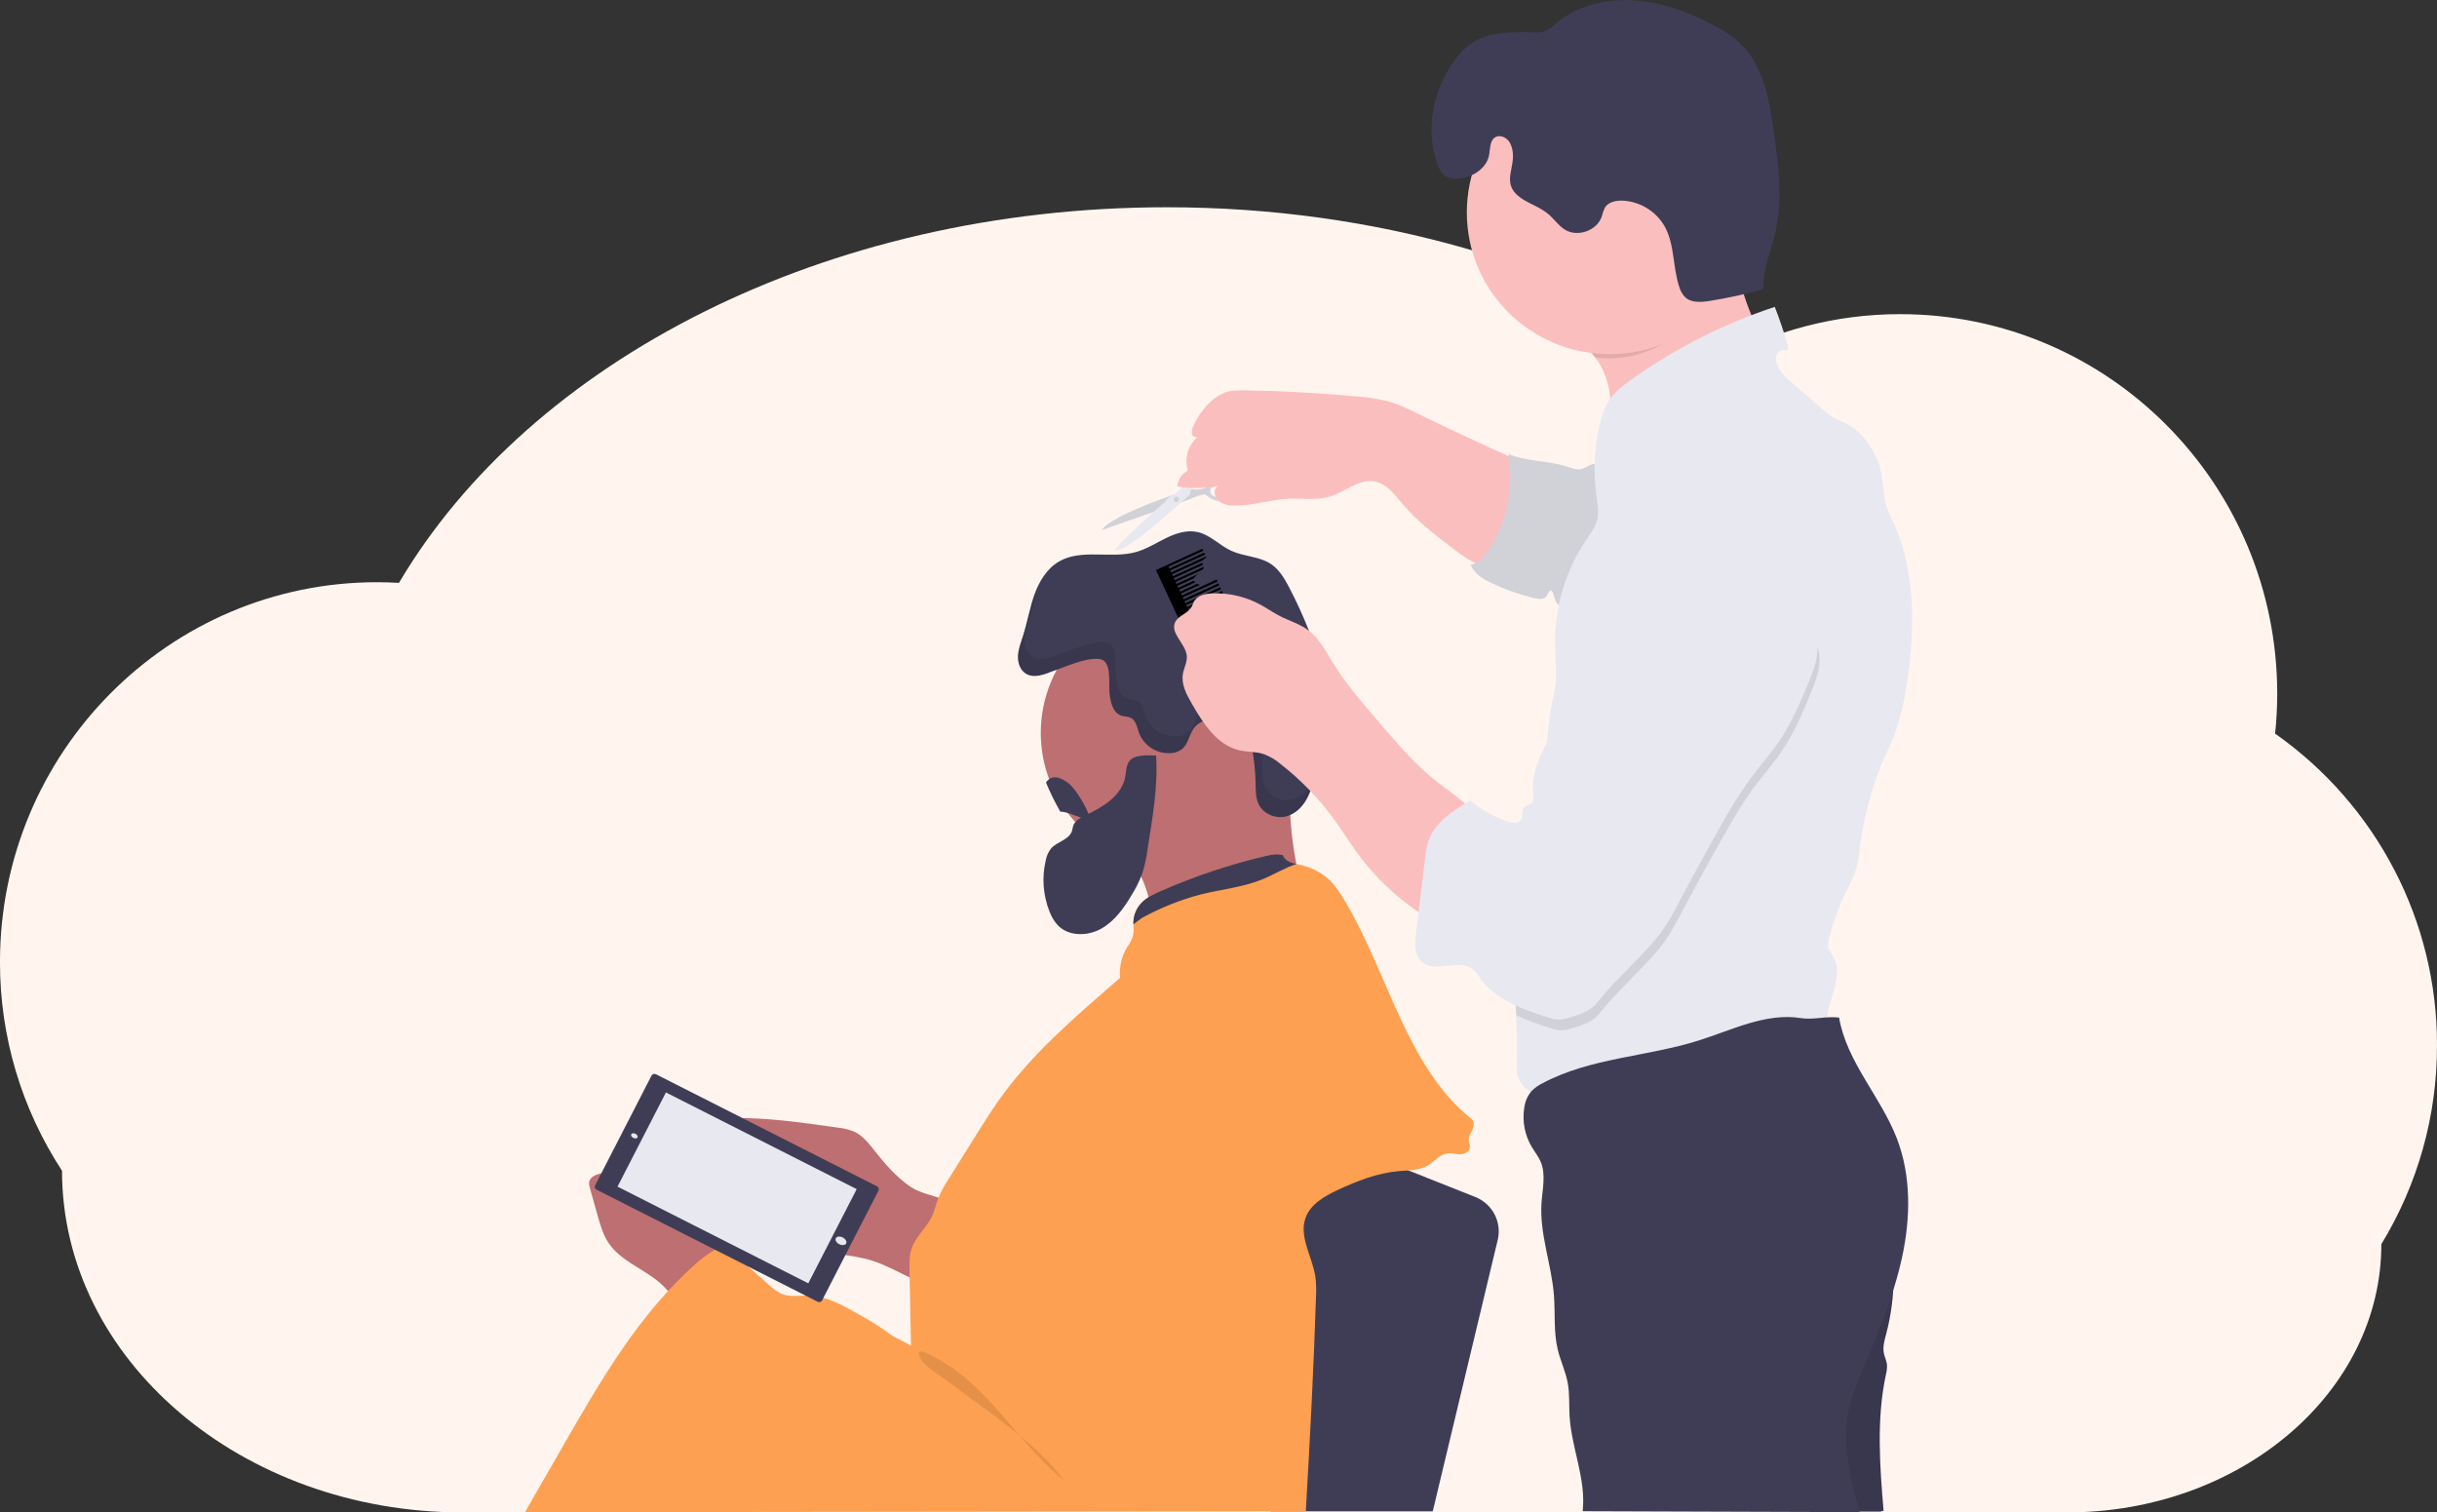 <svg width="282" height="175" viewBox="0 0 282 175" fill="none" xmlns="http://www.w3.org/2000/svg">
<rect x="0" y="0" width="282" height="175" fill="#333333" stroke="none"/>
<g clip-path="url(#clip0_196_0)">
<path d="M282 120.975C282.02 113.909 280.328 106.942 277.068 100.661C273.807 94.38 269.074 88.971 263.266 84.888C263.426 83.362 263.509 81.828 263.512 80.293C263.512 56.025 243.979 36.351 219.881 36.351C212.461 36.343 205.165 38.244 198.704 41.869C181.649 30.726 159.382 23.982 135.022 23.982C95.387 23.982 61.293 41.839 46.168 67.444C45.327 67.395 44.482 67.368 43.629 67.368C19.535 67.368 -0.002 87.042 -0.002 111.311C-0.019 119.885 2.475 128.278 7.178 135.469C7.178 157.304 27.931 175.002 53.521 175.002H239.168C259.268 175.002 275.561 161.106 275.561 143.961C279.789 137.03 282.017 129.078 282 120.975Z" fill="#FFF5EE"/>
<path d="M204.247 40.177C202.389 40.956 200.525 41.737 198.795 42.765C198.008 43.23 197.254 43.744 196.445 44.167C195.575 44.628 194.651 44.975 193.734 45.347C191.203 46.374 188.746 47.569 186.378 48.926C186.583 46.295 186.196 43.435 184.611 41.384C184.378 41.08 184.119 40.797 183.837 40.537C182.715 39.504 181.125 39.237 180.023 38.334C180.694 37.164 182.183 36.102 183.196 35.208C184.29 34.247 185.426 33.335 186.603 32.474C188.954 30.749 191.458 29.239 194.084 27.962C195.75 27.152 197.491 26.427 199.33 26.18C199.561 26.128 199.803 26.15 200.022 26.241C200.308 26.398 200.412 26.751 200.481 27.066C200.823 28.645 200.998 30.266 201.284 31.857C201.425 32.675 201.615 33.483 201.854 34.278C202.161 35.218 202.516 36.142 202.916 37.046C203.362 38.089 203.805 39.133 204.247 40.177Z" fill="#FBBEBE"/>
<path d="M151.494 84.798C151.493 88.047 150.459 91.213 148.539 93.844C146.619 96.476 143.911 98.437 140.801 99.449C137.692 100.461 134.34 100.472 131.224 99.48C128.108 98.489 125.387 96.544 123.449 93.926C121.489 91.281 120.432 88.082 120.435 84.798C120.435 80.707 122.071 76.785 124.983 73.893C127.896 71.001 131.846 69.376 135.964 69.376C140.083 69.376 144.033 71.001 146.945 73.893C149.858 76.785 151.494 80.707 151.494 84.798Z" fill="#BE6F72"/>
<path d="M130.4 98.388C131.231 99.81 132.069 101.245 132.601 102.794C133.134 104.344 133.341 106.06 132.902 107.644C138.192 104.878 144.488 105.1 150.31 103.7C150.466 103.682 150.609 103.607 150.712 103.49C150.748 103.409 150.766 103.323 150.766 103.235C150.766 103.147 150.748 103.061 150.712 102.98C149.493 98.501 149.024 93.853 149.324 89.223L146.285 91.008C144.954 91.824 143.576 92.56 142.156 93.211C140.147 94.085 138.015 94.614 135.917 95.225C134.256 95.715 130.957 96.349 129.912 97.791C130.101 97.968 130.265 98.168 130.4 98.388Z" fill="#BE6F72"/>
<path d="M121.844 77.65C120.833 78.054 119.645 78.519 118.716 77.953C118.033 77.535 117.752 76.666 117.794 75.87C117.836 75.075 118.142 74.321 118.383 73.562C118.876 72.002 119.142 70.379 119.692 68.828C120.242 67.276 121.139 65.78 122.564 64.96C125.187 63.452 128.581 64.698 131.492 63.863C132.725 63.513 133.797 62.808 134.943 62.255C136.09 61.702 137.379 61.276 138.616 61.572C140.066 61.907 141.136 63.119 142.486 63.736C143.965 64.412 145.735 64.365 147.081 65.268C148.035 65.91 148.637 66.945 149.172 67.961C150.883 71.226 152.234 74.665 153.202 78.218C153.589 79.49 153.81 80.806 153.86 82.134C153.872 83.833 153.409 85.498 152.95 87.138L152.211 89.733C151.937 90.712 151.656 91.691 151.139 92.577C150.621 93.463 149.822 94.21 148.834 94.467C147.601 94.783 146.167 94.171 145.629 93.025C145.299 92.315 145.314 91.502 145.297 90.722C145.269 89.192 145.104 87.668 144.804 86.168C144.651 85.417 144.446 84.636 143.931 84.068C143.265 83.334 142.205 83.089 141.219 83.072C140.066 83.057 138.801 83.368 138.128 84.296C137.588 85.045 137.495 86.097 136.777 86.683C136.458 86.925 136.08 87.079 135.68 87.126C134.867 87.226 134.042 87.053 133.339 86.634C132.637 86.214 132.096 85.573 131.803 84.812C131.576 84.166 131.465 83.363 130.849 83.06C130.528 82.9 130.146 82.93 129.804 82.827C128.754 82.511 128.478 81.189 128.381 80.105C128.271 78.835 128.697 76.326 127.107 76.24C125.394 76.147 123.419 77.128 121.844 77.65Z" fill="#3F3D56"/>
<path d="M125.569 94.366C125.022 94.628 124.423 94.934 124.208 95.497C124.125 95.718 124.11 95.96 124.033 96.185C123.686 97.181 122.33 97.377 121.63 98.17C121.314 98.571 121.102 99.043 121.011 99.544C120.544 101.519 120.695 103.59 121.445 105.477C121.662 106.076 121.998 106.625 122.431 107.093C123.683 108.361 125.843 108.336 127.403 107.472C128.963 106.608 130.041 105.093 130.955 103.556C131.44 102.782 131.845 101.962 132.165 101.108C132.447 100.239 132.647 99.347 132.764 98.442C133.312 94.915 134.027 91.003 133.78 87.427C133.041 87.38 131.628 87.329 130.975 87.789C130.156 88.367 130.383 89.532 130.087 90.376C129.387 92.408 127.356 93.48 125.569 94.366Z" fill="#3F3D56"/>
<path d="M126.21 94.834C125.285 94.89 123.629 93.874 122.702 93.926C122.071 92.832 121.514 91.699 121.033 90.533C121.526 89.83 122.32 89.659 123.52 90.533C124.484 91.206 125.815 93.534 126.21 94.834Z" fill="#3F3D56"/>
<path d="M140.145 56.157C139.141 56.683 138.52 56.708 138.025 56.603C137.529 56.497 136.546 56.987 136.546 56.987C127.856 59.939 127.514 61.332 127.514 61.332L137.573 57.804C139.509 56.962 139.546 57.259 139.546 57.259C141.025 58.639 142.908 57.704 142.908 57.704C142.908 57.704 145.513 56.48 144.747 55.303C143.98 54.125 141.15 55.641 140.145 56.157ZM144.335 55.937C144.335 55.937 143.596 57.895 140.936 57.577C140.936 57.577 139.629 57.386 140.181 56.419C140.181 56.419 142.893 55.288 143.61 55.369C144.328 55.45 144.328 55.947 144.328 55.947L144.335 55.937Z" fill="#E8E8F0"/>
<path opacity="0.1" d="M140.145 56.157C139.141 56.683 138.52 56.708 138.025 56.603C137.529 56.497 136.546 56.987 136.546 56.987C127.856 59.939 127.514 61.332 127.514 61.332L137.573 57.804C139.509 56.962 139.546 57.259 139.546 57.259C141.025 58.639 142.908 57.704 142.908 57.704C142.908 57.704 145.513 56.48 144.747 55.303C143.98 54.125 141.15 55.641 140.145 56.157ZM144.335 55.937C144.335 55.937 143.596 57.895 140.936 57.577C140.936 57.577 139.629 57.386 140.181 56.419C140.181 56.419 142.893 55.288 143.61 55.369C144.328 55.45 144.328 55.947 144.328 55.947L144.335 55.937Z" fill="black"/>
<path d="M140.697 50.698C139.193 50.747 138.88 51.864 138.88 51.864C138.579 52.22 138.402 52.664 138.377 53.129C138.352 53.594 138.479 54.054 138.739 54.441L136.07 57.078C135.564 57.271 135.129 57.613 134.822 58.057C134.822 58.057 128.961 63.197 129.047 63.665C129.047 63.665 130.003 64.154 136.07 58.664L137.662 57.264C137.662 57.264 138.015 54.647 140.502 54.15C140.502 54.15 140.748 54.258 140.879 53.675C141.018 53.396 141.204 53.142 141.429 52.923C141.759 52.62 142.2 50.647 140.697 50.698ZM141.118 52.468C141.118 52.468 140.312 54.534 139.163 53.937C138.015 53.34 139.131 51.962 139.131 51.962C141.123 50.037 141.118 52.468 141.118 52.468Z" fill="#E8E8F0"/>
<path opacity="0.1" d="M136.122 58.106C136.297 58.106 136.44 57.964 136.44 57.79C136.44 57.615 136.297 57.474 136.122 57.474C135.946 57.474 135.804 57.615 135.804 57.79C135.804 57.964 135.946 58.106 136.122 58.106Z" fill="black"/>
<path d="M163.939 47.805C163.011 47.319 162.048 46.904 161.058 46.561C159.741 46.191 158.388 45.961 157.022 45.876C152.707 45.468 148.378 45.231 144.037 45.166C143.27 45.166 142.486 45.149 141.759 45.411C141.109 45.658 140.521 46.042 140.033 46.535C139.189 47.336 138.518 48.301 138.061 49.369C137.915 49.637 137.871 49.948 137.938 50.245C138.037 50.529 138.431 50.718 138.655 50.517C138.082 50.977 137.66 51.596 137.446 52.297C137.231 52.997 137.233 53.745 137.452 54.444C137.11 54.621 136.82 54.884 136.61 55.205C136.399 55.527 136.276 55.897 136.252 56.28C138.044 56.609 139.889 56.52 141.641 56.02C141.118 55.888 140.578 56.375 140.546 56.909C140.55 57.177 140.628 57.439 140.772 57.666C140.916 57.892 141.12 58.075 141.362 58.194C141.851 58.424 142.39 58.529 142.93 58.502C145.018 58.502 147.049 57.8 149.132 57.709C150.724 57.638 152.366 57.925 153.887 57.464C155.652 56.921 157.227 55.381 159.046 55.702C160.498 55.959 161.445 57.298 162.391 58.419C163.905 60.208 165.776 61.658 167.632 63.094C169.062 64.201 170.555 65.337 172.328 65.711C172.858 65.855 173.421 65.828 173.935 65.635C174.365 65.407 174.726 65.069 174.98 64.656C176.891 61.964 176.893 58.573 176.782 55.418C176.725 53.805 176.37 53.587 174.867 52.919C173.122 52.14 171.383 51.343 169.651 50.527C167.738 49.639 165.834 48.732 163.939 47.805Z" fill="#FBBEBE"/>
<path d="M183.919 53.846C183.625 54.021 183.315 54.166 182.992 54.279C182.452 54.407 181.903 54.179 181.378 54.003C179.159 53.269 176.694 53.442 174.55 52.534C175.253 56.543 174.332 60.665 171.988 64.003C171.545 64.629 170.96 65.271 170.191 65.32C170.534 66.365 171.589 66.996 172.59 67.466C174.188 68.218 175.86 68.803 177.579 69.214C178.072 69.329 178.674 69.385 178.96 68.969C179.132 68.725 179.206 68.306 179.509 68.321C179.973 68.81 179.82 69.814 180.461 70.034C180.661 70.085 180.87 70.085 181.07 70.034L182.499 69.789C182.928 69.752 183.341 69.611 183.702 69.378C183.928 69.183 184.115 68.947 184.252 68.683C185.854 65.973 186.471 62.837 186.717 59.741C186.838 58.203 186.988 56.573 186.882 55.031C186.784 53.709 185.078 53.31 183.919 53.846Z" fill="#E8E8F0"/>
<path opacity="0.1" d="M183.919 53.846C183.625 54.021 183.315 54.166 182.992 54.279C182.452 54.407 181.903 54.179 181.378 54.003C179.159 53.269 176.694 53.442 174.55 52.534C175.253 56.543 174.332 60.665 171.988 64.003C171.545 64.629 170.96 65.271 170.191 65.32C170.534 66.365 171.589 66.996 172.59 67.466C174.188 68.218 175.86 68.803 177.579 69.214C178.072 69.329 178.674 69.385 178.96 68.969C179.132 68.725 179.206 68.306 179.509 68.321C179.973 68.81 179.82 69.814 180.461 70.034C180.661 70.085 180.87 70.085 181.07 70.034L182.499 69.789C182.928 69.752 183.341 69.611 183.702 69.378C183.928 69.183 184.115 68.947 184.252 68.683C185.854 65.973 186.471 62.837 186.717 59.741C186.838 58.203 186.988 56.573 186.882 55.031C186.784 53.709 185.078 53.31 183.919 53.846Z" fill="black"/>
<path d="M101.283 133.249C100.581 132.353 99.858 131.403 98.818 130.931C98.219 130.691 97.588 130.537 96.945 130.475C93.476 129.986 90.001 129.476 86.5 129.381C85.357 129.349 84.129 129.381 83.197 130.044C82.13 130.801 81.718 132.194 81.659 133.493C81.595 135.041 81.905 136.582 82.562 137.987C83.219 139.392 84.204 140.621 85.436 141.572C87.531 143.158 90.178 143.821 92.762 144.345C94.12 144.622 95.485 144.869 96.856 145.079C98.227 145.29 99.622 145.456 100.945 145.877C103.775 146.778 106.272 148.815 109.24 148.984C109.38 149.005 109.523 148.981 109.647 148.915C109.777 148.811 109.865 148.663 109.894 148.499C110.547 146.21 112.812 140.729 109.894 139.129C108.368 138.294 106.674 138.257 105.18 137.197C103.687 136.137 102.417 134.695 101.283 133.249Z" fill="#BE6F72"/>
<path d="M76.365 148.443C74.444 146.783 71.794 145.904 70.399 143.792C69.785 142.862 69.475 141.77 69.167 140.698L68.259 137.462C68.189 137.263 68.158 137.053 68.166 136.842C68.235 136.167 69.036 135.846 69.711 135.741C73.162 135.207 76.756 136.588 79.34 138.923C81.923 141.258 83.582 144.48 84.556 147.819C84.624 147.988 84.635 148.176 84.585 148.352C84.501 148.509 84.368 148.634 84.206 148.71C82.958 149.444 81.282 150.514 79.825 150.739C78.368 150.964 77.402 149.329 76.365 148.443Z" fill="#BE6F72"/>
<path d="M160.614 134.49L170.721 138.507C171.68 138.888 172.469 139.598 172.944 140.508C173.42 141.419 173.55 142.468 173.311 143.466L165.791 174.88H146.987L150.261 139.141C150.261 139.141 157.409 133.266 160.614 134.49Z" fill="#3F3D56"/>
<path d="M170.376 130.72C170.189 131.126 169.913 131.528 169.955 131.971C169.979 132.235 170.117 132.485 170.098 132.747C170.058 133.261 169.459 133.547 168.941 133.552C168.424 133.557 167.904 133.391 167.393 133.479C166.555 133.621 165.988 134.387 165.264 134.83C164.253 135.447 162.991 135.41 161.813 135.515C159.348 135.736 157.016 136.654 154.785 137.699C153.269 138.409 151.659 139.32 151.087 140.881C150.266 143.084 151.859 145.405 152.211 147.735C152.306 148.52 152.329 149.311 152.28 150.1C152.021 158.33 151.575 166.655 151.102 174.875L60.744 174.98L65.193 167.238C69.531 159.686 73.986 151.992 80.531 146.218C81.501 145.347 82.592 144.619 83.769 144.054L89.018 148.705C89.438 149.12 89.925 149.461 90.46 149.716C91.446 150.115 92.55 149.887 93.608 149.921C95.641 149.987 97.5 151.018 99.265 152.024C100.559 152.722 101.805 153.506 102.992 154.372C103.687 154.9 104.69 155.231 105.415 155.718L105.245 146.93C105.228 146.137 105.215 145.324 105.454 144.568C105.918 143.099 107.242 142.061 107.878 140.663C108.166 140.034 108.307 139.349 108.548 138.705C108.89 137.878 109.314 137.086 109.815 136.343L113.086 131.124C113.895 129.836 114.701 128.549 115.578 127.308C119.416 121.871 124.583 117.516 129.609 113.147C129.493 111.901 129.782 110.652 130.435 109.582C130.693 109.226 130.906 108.841 131.071 108.434C131.178 107.952 131.208 107.457 131.162 106.966C131.162 106.841 131.162 106.721 131.162 106.589C131.217 105.788 131.554 105.032 132.114 104.454C132.691 103.859 133.462 103.497 134.221 103.159C138.151 101.414 142.236 100.039 146.423 99.052C147.091 98.895 147.799 98.748 148.457 98.946C148.657 99.585 149.337 99.811 150.017 99.972L150.454 100.072C151.609 100.32 152.687 100.843 153.594 101.595C154.548 102.422 155.204 103.529 155.842 104.618C160.642 112.801 162.853 123.538 170.278 129.484C170.637 129.765 170.563 130.328 170.376 130.72Z" fill="#FEA051"/>
<path opacity="0.1" d="M200.654 30.209C198.056 35.881 192.936 41.47 186.251 41.47C185.705 41.47 185.16 41.443 184.617 41.389C184.384 41.085 184.125 40.802 183.843 40.542C182.721 39.509 181.131 39.242 180.029 38.339C180.7 37.169 182.189 36.106 183.202 35.213C184.296 34.252 185.432 33.34 186.608 32.479C188.96 30.754 191.464 29.244 194.09 27.967C195.756 27.157 197.497 26.432 199.335 26.185C199.567 26.133 199.809 26.155 200.028 26.246C200.314 26.403 200.418 26.756 200.487 27.071C200.829 28.638 200.368 28.618 200.654 30.209Z" fill="black"/>
<path d="M186.251 40.978C195.372 40.978 202.767 33.635 202.767 24.577C202.767 15.519 195.372 8.176 186.251 8.176C177.13 8.176 169.735 15.519 169.735 24.577C169.735 33.635 177.13 40.978 186.251 40.978Z" fill="#FBBEBE"/>
<path d="M220.645 79.123C220.376 81.106 219.907 83.057 219.245 84.947C218.998 85.635 218.695 86.305 218.382 86.966C216.546 90.832 215.537 95.01 215.057 99.26C215.02 99.594 214.958 99.926 214.872 100.251C214.51 101.622 213.745 102.846 213.161 104.136C212.565 105.529 212.071 106.963 211.682 108.427C211.542 108.794 211.494 109.19 211.544 109.58C211.635 109.994 211.936 110.314 212.148 110.689C213.243 112.562 211.978 114.85 211.551 116.97C211.406 117.705 211.342 118.503 210.861 119.075C210.452 119.565 209.816 119.79 209.212 119.996C200.604 122.902 191.794 125.18 182.851 126.811C181.518 127.056 180.14 127.283 178.816 127.038C177.492 126.794 176.173 125.981 175.72 124.713C175.458 123.979 175.503 123.181 175.525 122.402C175.574 120.767 175.525 119.122 175.436 117.474C175.15 112.052 174.502 106.611 175.929 101.416C176.356 99.884 176.957 98.405 177.44 96.89C178.384 93.936 178.629 90.88 178.865 87.816C179.06 85.29 179.25 82.754 179.819 80.262C180.243 78.404 179.962 76.472 179.937 74.568C179.889 70.21 181.178 65.94 183.635 62.328C184.061 61.704 184.53 61.087 184.754 60.37C185.07 59.342 184.853 58.238 184.71 57.171C184.35 54.449 184.495 51.686 185.139 49.017C185.341 48.018 185.726 47.065 186.275 46.204C186.889 45.315 187.769 44.645 188.649 44.013C193.758 40.355 199.395 37.487 205.369 35.507C205.919 36.887 206.446 38.501 206.868 39.913C206.925 40.104 206.964 40.346 206.806 40.469C206.649 40.591 206.486 40.525 206.313 40.53C206.135 40.549 205.967 40.621 205.831 40.737C205.695 40.853 205.598 41.007 205.552 41.178C205.465 41.525 205.498 41.891 205.645 42.216C205.981 43.073 206.703 43.712 207.398 44.317L210.893 47.345C211.312 47.733 211.768 48.08 212.256 48.378C212.695 48.623 213.173 48.796 213.625 49.022C215.434 49.93 216.684 51.7 217.381 53.589C218.079 55.479 217.763 57.751 218.673 59.545C221.695 65.493 221.67 72.531 220.645 79.123Z" fill="#E8E8F0"/>
<path d="M218.348 141.363C219.41 145.615 219.384 150.062 218.272 154.301C218.072 155.057 217.838 155.84 217.996 156.606C218.087 157.042 218.301 157.451 218.351 157.894C218.372 158.298 218.328 158.703 218.22 159.094C217.126 164.234 217.518 169.575 217.959 174.821C217.771 174.821 217.712 174.907 217.515 174.907H212.765C212.681 173.529 210.956 172.496 210.113 171.397C209.297 170.319 208.733 169.075 208.461 167.755C208.19 166.434 208.217 165.07 208.542 163.762C209.282 160.824 211.461 158.477 212.578 155.669C213.81 152.58 213.704 149.082 215.013 146.027C215.765 144.262 217.17 142.884 218.348 141.363Z" fill="#3F3D56"/>
<path opacity="0.1" d="M218.348 141.363C219.41 145.615 219.384 150.062 218.272 154.301C218.072 155.057 217.838 155.84 217.996 156.606C218.087 157.042 218.301 157.451 218.351 157.894C218.372 158.298 218.328 158.703 218.22 159.094C217.126 164.234 217.518 169.575 217.959 174.821C217.771 174.821 217.712 174.907 217.515 174.907H212.765C212.681 173.529 210.956 172.496 210.113 171.397C209.297 170.319 208.733 169.075 208.461 167.755C208.19 166.434 208.217 165.07 208.542 163.762C209.282 160.824 211.461 158.477 212.578 155.669C213.81 152.58 213.704 149.082 215.013 146.027C215.765 144.262 217.17 142.884 218.348 141.363Z" fill="black"/>
<path d="M208.379 117.802C204.341 117.161 200.429 119.181 196.529 120.407C190.571 122.28 184.012 122.395 178.508 125.335C178.016 125.57 177.57 125.89 177.191 126.28C176.745 126.829 176.463 127.492 176.38 128.194C176.134 129.744 176.436 131.331 177.236 132.686C177.578 133.263 178.01 133.795 178.276 134.414C178.907 135.883 178.485 137.577 178.377 139.182C178.13 142.769 179.531 146.259 179.812 149.843C179.979 151.955 179.76 154.115 180.26 156.176C180.573 157.468 181.162 158.687 181.406 159.994C181.651 161.302 181.545 162.579 181.626 163.872C181.855 167.576 183.554 171.174 183.139 174.863L215.185 174.968C213.997 170.863 213.008 166.618 214.085 162.484C214.459 161.177 214.924 159.897 215.476 158.653C217.268 154.352 219.109 150.039 220.098 145.491C221.086 140.942 221.175 136.086 219.501 131.738C217.638 126.891 213.676 122.86 212.813 117.744C211.334 117.548 209.86 118.037 208.379 117.802Z" fill="#3F3D56"/>
<path d="M174.749 16.577C174.438 15.931 173.558 15.505 172.967 15.914C172.375 16.323 172.452 17.236 172.306 17.97C172.025 19.414 170.581 20.398 169.102 20.628C168.409 20.738 167.637 20.695 167.1 20.249C166.754 19.92 166.499 19.508 166.36 19.052C164.881 15.135 165.781 10.563 168.202 7.145C168.715 6.38 169.353 5.703 170.088 5.143C172.126 3.674 174.853 3.674 177.374 3.753C177.886 3.808 178.404 3.748 178.89 3.579C179.261 3.385 179.6 3.138 179.896 2.844C182.285 0.759 185.585 -0.118 188.77 0.022C191.955 0.162 195.019 1.246 197.849 2.688C199.202 3.376 200.528 4.157 201.588 5.243C204.135 7.845 204.756 11.701 205.256 15.294C205.794 19.172 206.329 23.157 205.424 26.968C204.911 29.128 203.945 31.238 204.058 33.453C202.011 34.034 199.93 34.49 197.827 34.821C196.841 34.975 195.702 35.066 194.98 34.373C194.674 34.048 194.451 33.656 194.329 33.228C193.547 30.934 193.809 28.315 192.628 26.195C192.134 25.331 191.429 24.604 190.577 24.083C189.725 23.562 188.754 23.262 187.755 23.213C186.98 23.186 186.1 23.375 185.704 24.033C185.551 24.356 185.434 24.694 185.354 25.042C184.806 26.68 182.566 27.49 181.089 26.577C180.35 26.117 179.844 25.353 179.176 24.78C178.328 24.058 177.241 23.686 176.29 23.103C173.12 21.152 175.977 19.135 174.749 16.577Z" fill="#3F3D56"/>
<path d="M150.027 99.975C148.679 100.403 147.451 101.179 146.14 101.725C143.83 102.682 141.291 102.905 138.868 103.517C136.54 104.137 134.296 105.034 132.185 106.19C132.03 106.273 131.542 106.679 131.152 106.958C131.152 106.834 131.152 106.714 131.152 106.581C131.207 105.781 131.544 105.025 132.104 104.447C132.681 103.852 133.452 103.49 134.211 103.152C138.144 101.409 142.232 100.036 146.423 99.052C147.091 98.895 147.799 98.748 148.457 98.946C148.666 99.585 149.347 99.811 150.027 99.975Z" fill="#3F3D56"/>
<path opacity="0.1" d="M115.08 162.751C117.732 165.688 120.111 168.895 123.197 171.372C119.635 166.675 114.525 163.539 109.906 159.997C108.969 159.277 107.096 158.256 106.529 157.216C105.634 155.586 107.611 156.744 108.432 157.187C110.995 158.57 113.145 160.611 115.08 162.751Z" fill="black"/>
<path opacity="0.1" d="M210.514 77.006C210.388 78.063 209.991 79.067 209.59 80.051C208.604 82.499 207.546 84.922 206.057 87.094C205.032 88.589 203.812 89.941 202.742 91.402C201.644 92.953 200.636 94.566 199.725 96.232C198.043 99.189 196.405 102.17 194.809 105.176C194.048 106.616 193.291 108.067 192.307 109.367C191.617 110.244 190.876 111.081 190.089 111.874C188.363 113.68 186.591 115.35 185.048 117.308C184.284 118.287 183.009 118.664 181.819 118.997C181.42 119.129 181.005 119.203 180.586 119.217C180.164 119.188 179.748 119.097 179.354 118.946C178.024 118.543 176.723 118.052 175.459 117.477C175.173 112.055 174.525 106.613 175.952 101.419C176.378 99.886 176.98 98.408 177.463 96.893C178.407 93.938 178.651 90.883 178.888 87.818C179.181 87.204 179.494 86.594 179.797 86.002C181.853 81.968 183.586 77.525 183.051 73.028C182.915 72.217 182.82 71.4 182.768 70.58C182.773 69.575 182.943 68.576 183.273 67.626C184.011 65.38 185.23 63.319 186.847 61.587C188.465 59.854 190.441 58.49 192.64 57.589C193.335 57.267 194.092 57.1 194.859 57.1C195.845 57.151 196.789 57.66 197.75 57.474C201.006 58.896 203.642 61.325 205.611 64.267C207.581 67.209 207.689 71.141 209.831 73.961C210.465 74.817 210.637 75.951 210.514 77.006Z" fill="black"/>
<path d="M139.24 63.721L139.137 63.498L135.109 65.344L134.436 65.653L133.766 65.959L139.445 78.186L140.116 77.877L140.789 77.569L144.816 75.723L144.713 75.503L140.685 77.349L140.581 77.126L144.609 75.28L144.506 75.057L140.478 76.903L140.374 76.68L144.402 74.835L144.301 74.612L140.271 76.458L140.167 76.237L144.198 74.391L144.094 74.169L140.064 76.014L139.96 75.792L143.991 73.946L143.887 73.723L139.859 75.569L139.756 75.346L143.784 73.501L143.68 73.28L139.652 75.126L139.549 74.903L143.576 73.058L143.473 72.835L139.445 74.68L139.342 74.458L143.372 72.612L143.268 72.389L139.238 74.235L139.134 74.015L143.165 72.166L143.061 71.946L139.031 73.792L138.93 73.569L142.958 71.723L142.854 71.501L138.826 73.346L138.723 73.124L142.751 71.278L142.647 71.055L138.619 72.901L138.516 72.68L142.544 70.835L142.443 70.612L138.412 72.458L138.309 72.235L142.339 70.389L142.235 70.166L138.205 72.012L138.104 71.789L142.132 69.946L142.028 69.723L138.001 71.569L137.897 71.346L141.925 69.501L141.821 69.278L137.793 71.124L137.69 70.901L141.718 69.055L141.617 68.832L137.586 70.68L137.483 70.458L141.513 68.612L141.41 68.389L137.379 70.235L137.276 70.012L141.306 68.167L141.203 67.944L137.175 69.79L137.071 69.567L141.099 67.721L140.996 67.501L136.968 69.346L136.864 69.124L140.892 67.278L140.789 67.055L136.761 68.901L136.657 68.678L140.687 66.832L140.584 66.612L136.554 68.455L136.45 68.235L140.48 66.389L140.377 66.167L136.347 68.012L136.245 67.79L140.273 65.944L140.17 65.721L136.142 67.567L136.038 67.344L140.066 65.498L139.963 65.278L135.935 67.124L135.831 66.901L139.859 65.055L139.758 64.832L135.728 66.678L135.624 66.456L139.655 64.61L139.551 64.387L135.521 66.233L135.417 66.012L139.448 64.167L139.344 63.944L135.314 65.79L135.213 65.567L139.24 63.721Z" fill="black"/>
<path opacity="0.1" d="M151.886 90.614C151.366 91.488 150.569 92.246 149.581 92.504C148.348 92.819 146.914 92.207 146.376 91.062C146.046 90.352 146.061 89.539 146.044 88.758C146.016 87.229 145.851 85.705 145.551 84.205C145.398 83.454 145.193 82.673 144.678 82.105C144.012 81.371 142.952 81.126 141.966 81.109C140.813 81.094 139.548 81.405 138.875 82.332C138.335 83.082 138.242 84.134 137.524 84.719C137.206 84.962 136.827 85.115 136.428 85.162C135.614 85.263 134.79 85.09 134.087 84.671C133.384 84.251 132.843 83.61 132.55 82.849C132.323 82.203 132.212 81.4 131.596 81.096C131.276 80.937 130.893 80.967 130.551 80.864C129.501 80.548 129.225 79.226 129.129 78.142C129.018 76.871 129.444 74.362 127.854 74.276C126.153 74.183 124.179 75.165 122.604 75.686C121.593 76.09 120.405 76.555 119.475 75.99C118.793 75.571 118.512 74.703 118.554 73.907C118.595 73.111 118.901 72.357 119.143 71.599C119.557 70.316 119.806 68.984 120.185 67.682C120.007 68.05 119.848 68.428 119.71 68.813C119.162 70.357 118.906 71.995 118.403 73.547C118.157 74.306 117.856 75.06 117.814 75.855C117.772 76.651 118.061 77.52 118.736 77.939C119.665 78.504 120.853 78.039 121.864 77.635C123.439 77.114 125.414 76.132 127.115 76.225C128.705 76.311 128.278 78.82 128.389 80.09C128.485 81.175 128.761 82.496 129.811 82.812C130.154 82.915 130.536 82.886 130.857 83.045C131.473 83.348 131.596 84.151 131.81 84.798C132.103 85.558 132.644 86.2 133.347 86.619C134.05 87.038 134.874 87.212 135.688 87.111C136.087 87.064 136.466 86.911 136.785 86.668C137.502 86.083 137.596 85.03 138.136 84.281C138.809 83.348 140.073 83.037 141.227 83.057C142.213 83.072 143.285 83.317 143.938 84.053C144.454 84.621 144.658 85.402 144.811 86.154C145.112 87.654 145.277 89.177 145.304 90.707C145.321 91.488 145.304 92.3 145.637 93.01C146.172 94.156 147.609 94.768 148.841 94.452C149.827 94.195 150.626 93.436 151.146 92.562C151.542 91.849 151.847 91.089 152.053 90.3C151.999 90.413 151.945 90.513 151.886 90.614Z" fill="black"/>
<path d="M164.566 88.988C162.594 87.108 160.812 85.028 159.042 82.952C157.346 80.966 155.645 78.971 154.279 76.751C153.434 75.378 152.679 73.88 151.38 72.918C150.394 72.183 149.189 71.841 148.099 71.28C147.315 70.876 146.593 70.365 145.819 69.946C144.131 69.04 142.231 68.595 140.312 68.656C139.516 68.683 138.611 68.867 138.202 69.547C138.062 69.78 137.995 70.051 137.852 70.281C137.411 71.016 136.349 71.224 135.986 71.995C135.375 73.292 137.219 74.484 137.335 75.912C137.389 76.626 136.992 77.292 136.876 78C136.679 79.224 137.317 80.391 137.934 81.459C139.252 83.745 140.857 86.249 143.448 86.824C144.365 87.027 145.334 86.961 146.228 87.25C146.95 87.522 147.617 87.917 148.2 88.418C150.635 90.323 152.78 92.566 154.57 95.079C155.403 96.246 156.158 97.465 156.998 98.626C159.673 102.302 163.184 105.299 167.245 107.374L170.27 97.828C170.736 96.359 171.103 94.344 169.777 93.199C168.115 91.713 166.2 90.54 164.566 88.988Z" fill="#FBBEBE"/>
<path d="M197.492 56.26C196.53 56.444 195.576 55.937 194.6 55.885C193.833 55.885 193.076 56.052 192.382 56.375C190.183 57.276 188.207 58.64 186.59 60.373C184.972 62.106 183.753 64.166 183.014 66.411C182.688 67.366 182.52 68.367 182.516 69.376C182.531 70.196 182.704 71.004 182.8 71.824C183.335 76.313 181.602 80.758 179.549 84.797C178.412 87.028 177.13 89.38 177.399 91.865C177.434 92.197 177.488 92.572 177.283 92.844C177.037 93.167 176.504 93.184 176.275 93.524C176.046 93.865 176.255 94.379 176.073 94.763C175.826 95.306 175.023 95.24 174.448 95.047C172.874 94.518 171.416 93.695 170.152 92.623C168.103 93.811 165.912 95.225 165.239 97.483C165.081 98.058 164.971 98.646 164.911 99.24L163.854 108.004C163.713 109.164 163.644 110.525 164.527 111.298C166.048 112.635 168.757 110.904 170.384 112.114C170.8 112.422 171.071 112.882 171.37 113.301C173.147 115.722 176.206 116.787 179.075 117.707C179.471 117.856 179.886 117.947 180.308 117.976C180.727 117.965 181.143 117.89 181.54 117.756C182.733 117.423 184.005 117.036 184.77 116.069C186.315 114.111 188.087 112.442 189.813 110.635C190.599 109.841 191.34 109.005 192.032 108.128C193.018 106.826 193.772 105.374 194.534 103.935C196.126 100.929 197.763 97.948 199.444 94.99C200.365 93.331 201.381 91.726 202.488 90.183C203.56 88.714 204.778 87.368 205.804 85.874C207.283 83.701 208.345 81.268 209.336 78.832C209.738 77.853 210.135 76.842 210.263 75.787C210.391 74.732 210.219 73.598 209.573 72.749C207.431 69.927 207.325 65.998 205.355 63.055C203.385 60.113 200.75 57.68 197.492 56.26Z" fill="#E8E8F0"/>
<path d="M139.307 64.725C139.249 64.761 139.201 64.809 139.164 64.867C139.127 64.924 139.104 64.988 139.095 65.055C139.095 65.178 139.196 65.273 139.25 65.383C139.401 65.697 139.159 66.059 138.883 66.274C138.607 66.49 138.272 66.656 138.121 66.972C138.098 67.014 138.088 67.061 138.092 67.109C138.108 67.174 138.147 67.231 138.2 67.271C138.362 67.456 138.573 67.593 138.809 67.667C139.186 67.746 139.548 67.498 139.869 67.295C140.216 67.077 140.587 66.896 140.973 66.757C141.093 66.721 141.205 66.666 141.306 66.593C141.429 66.471 141.505 66.309 141.52 66.137C141.604 65.523 141.274 64.933 140.897 64.424C140.443 63.824 139.694 64.394 139.307 64.725Z" fill="#3F3D56"/>
<path d="M101.487 137.269L75.9 124.299C75.713 124.205 75.485 124.278 75.389 124.464L68.868 137.151C68.773 137.337 68.847 137.564 69.034 137.658L94.621 150.627C94.808 150.722 95.037 150.648 95.132 150.463L101.653 137.776C101.748 137.59 101.674 137.363 101.487 137.269Z" fill="#3F3D56"/>
<path d="M99.132 137.595L77.058 126.406L71.457 137.303L93.531 148.492L99.132 137.595Z" fill="#E8E8F0"/>
<path d="M73.772 131.612C73.839 131.481 73.732 131.293 73.532 131.191C73.332 131.09 73.115 131.114 73.047 131.245C72.98 131.377 73.088 131.565 73.288 131.667C73.488 131.768 73.704 131.744 73.772 131.612Z" fill="#E6E8EC"/>
<path d="M97.912 143.88C98.022 143.664 97.845 143.354 97.515 143.187C97.185 143.02 96.828 143.059 96.717 143.274C96.606 143.49 96.784 143.8 97.114 143.967C97.444 144.134 97.801 144.095 97.912 143.88Z" fill="#E6E8EC"/>
<g opacity="0.1">
<path opacity="0.1" d="M205.419 25.245C204.906 27.404 203.94 29.514 204.053 31.73C202.006 32.31 199.925 32.767 197.822 33.098C196.836 33.252 195.697 33.343 194.975 32.65C194.669 32.325 194.446 31.932 194.324 31.505C193.543 29.211 193.804 26.592 192.623 24.472C192.129 23.607 191.424 22.881 190.572 22.36C189.72 21.838 188.749 21.539 187.75 21.49C186.976 21.463 186.096 21.652 185.699 22.31C185.547 22.633 185.429 22.971 185.349 23.319C184.802 24.956 182.561 25.767 181.084 24.854C180.345 24.393 179.839 23.63 179.171 23.057C178.323 22.335 177.236 21.963 176.285 21.38C175.427 20.856 175.015 20.328 174.84 19.782C174.623 20.959 174.562 22.041 176.285 23.094C177.236 23.676 178.323 24.048 179.171 24.77C179.839 25.338 180.335 26.107 181.084 26.567C182.563 27.475 184.802 26.67 185.349 25.032C185.429 24.685 185.547 24.347 185.699 24.024C186.096 23.365 186.976 23.177 187.75 23.204C188.749 23.253 189.72 23.552 190.572 24.073C191.424 24.595 192.129 25.321 192.623 26.185C193.804 28.305 193.543 30.924 194.324 33.218C194.448 33.649 194.675 34.045 194.985 34.371C195.707 35.056 196.848 34.973 197.832 34.819C199.935 34.488 202.016 34.031 204.063 33.451C203.943 31.235 204.916 29.125 205.429 26.966C205.824 25.2 205.982 23.389 205.9 21.581C205.861 22.815 205.7 24.042 205.419 25.245Z" fill="black"/>
<path opacity="0.1" d="M174.988 17.263C175.168 16.457 175.082 15.616 174.741 14.864C174.431 14.217 173.551 13.791 172.959 14.2C172.368 14.609 172.451 15.522 172.306 16.257C172.025 17.701 170.58 18.685 169.101 18.915C168.409 19.025 167.637 18.981 167.1 18.536C166.754 18.206 166.499 17.794 166.36 17.338C165.982 16.32 165.752 15.254 165.677 14.171C165.552 15.828 165.785 17.492 166.36 19.052C166.499 19.508 166.754 19.92 167.1 20.249C167.637 20.695 168.409 20.739 169.101 20.628C170.563 20.398 172.015 19.405 172.306 17.97C172.446 17.236 172.35 16.347 172.962 15.926C173.573 15.505 174.441 15.943 174.744 16.59C174.849 16.805 174.931 17.03 174.988 17.263Z" fill="black"/>
</g>
</g>
<defs>
<clipPath id="clip0_196_0">
<rect width="282" height="175" fill="white"/>
</clipPath>
</defs>
</svg>

